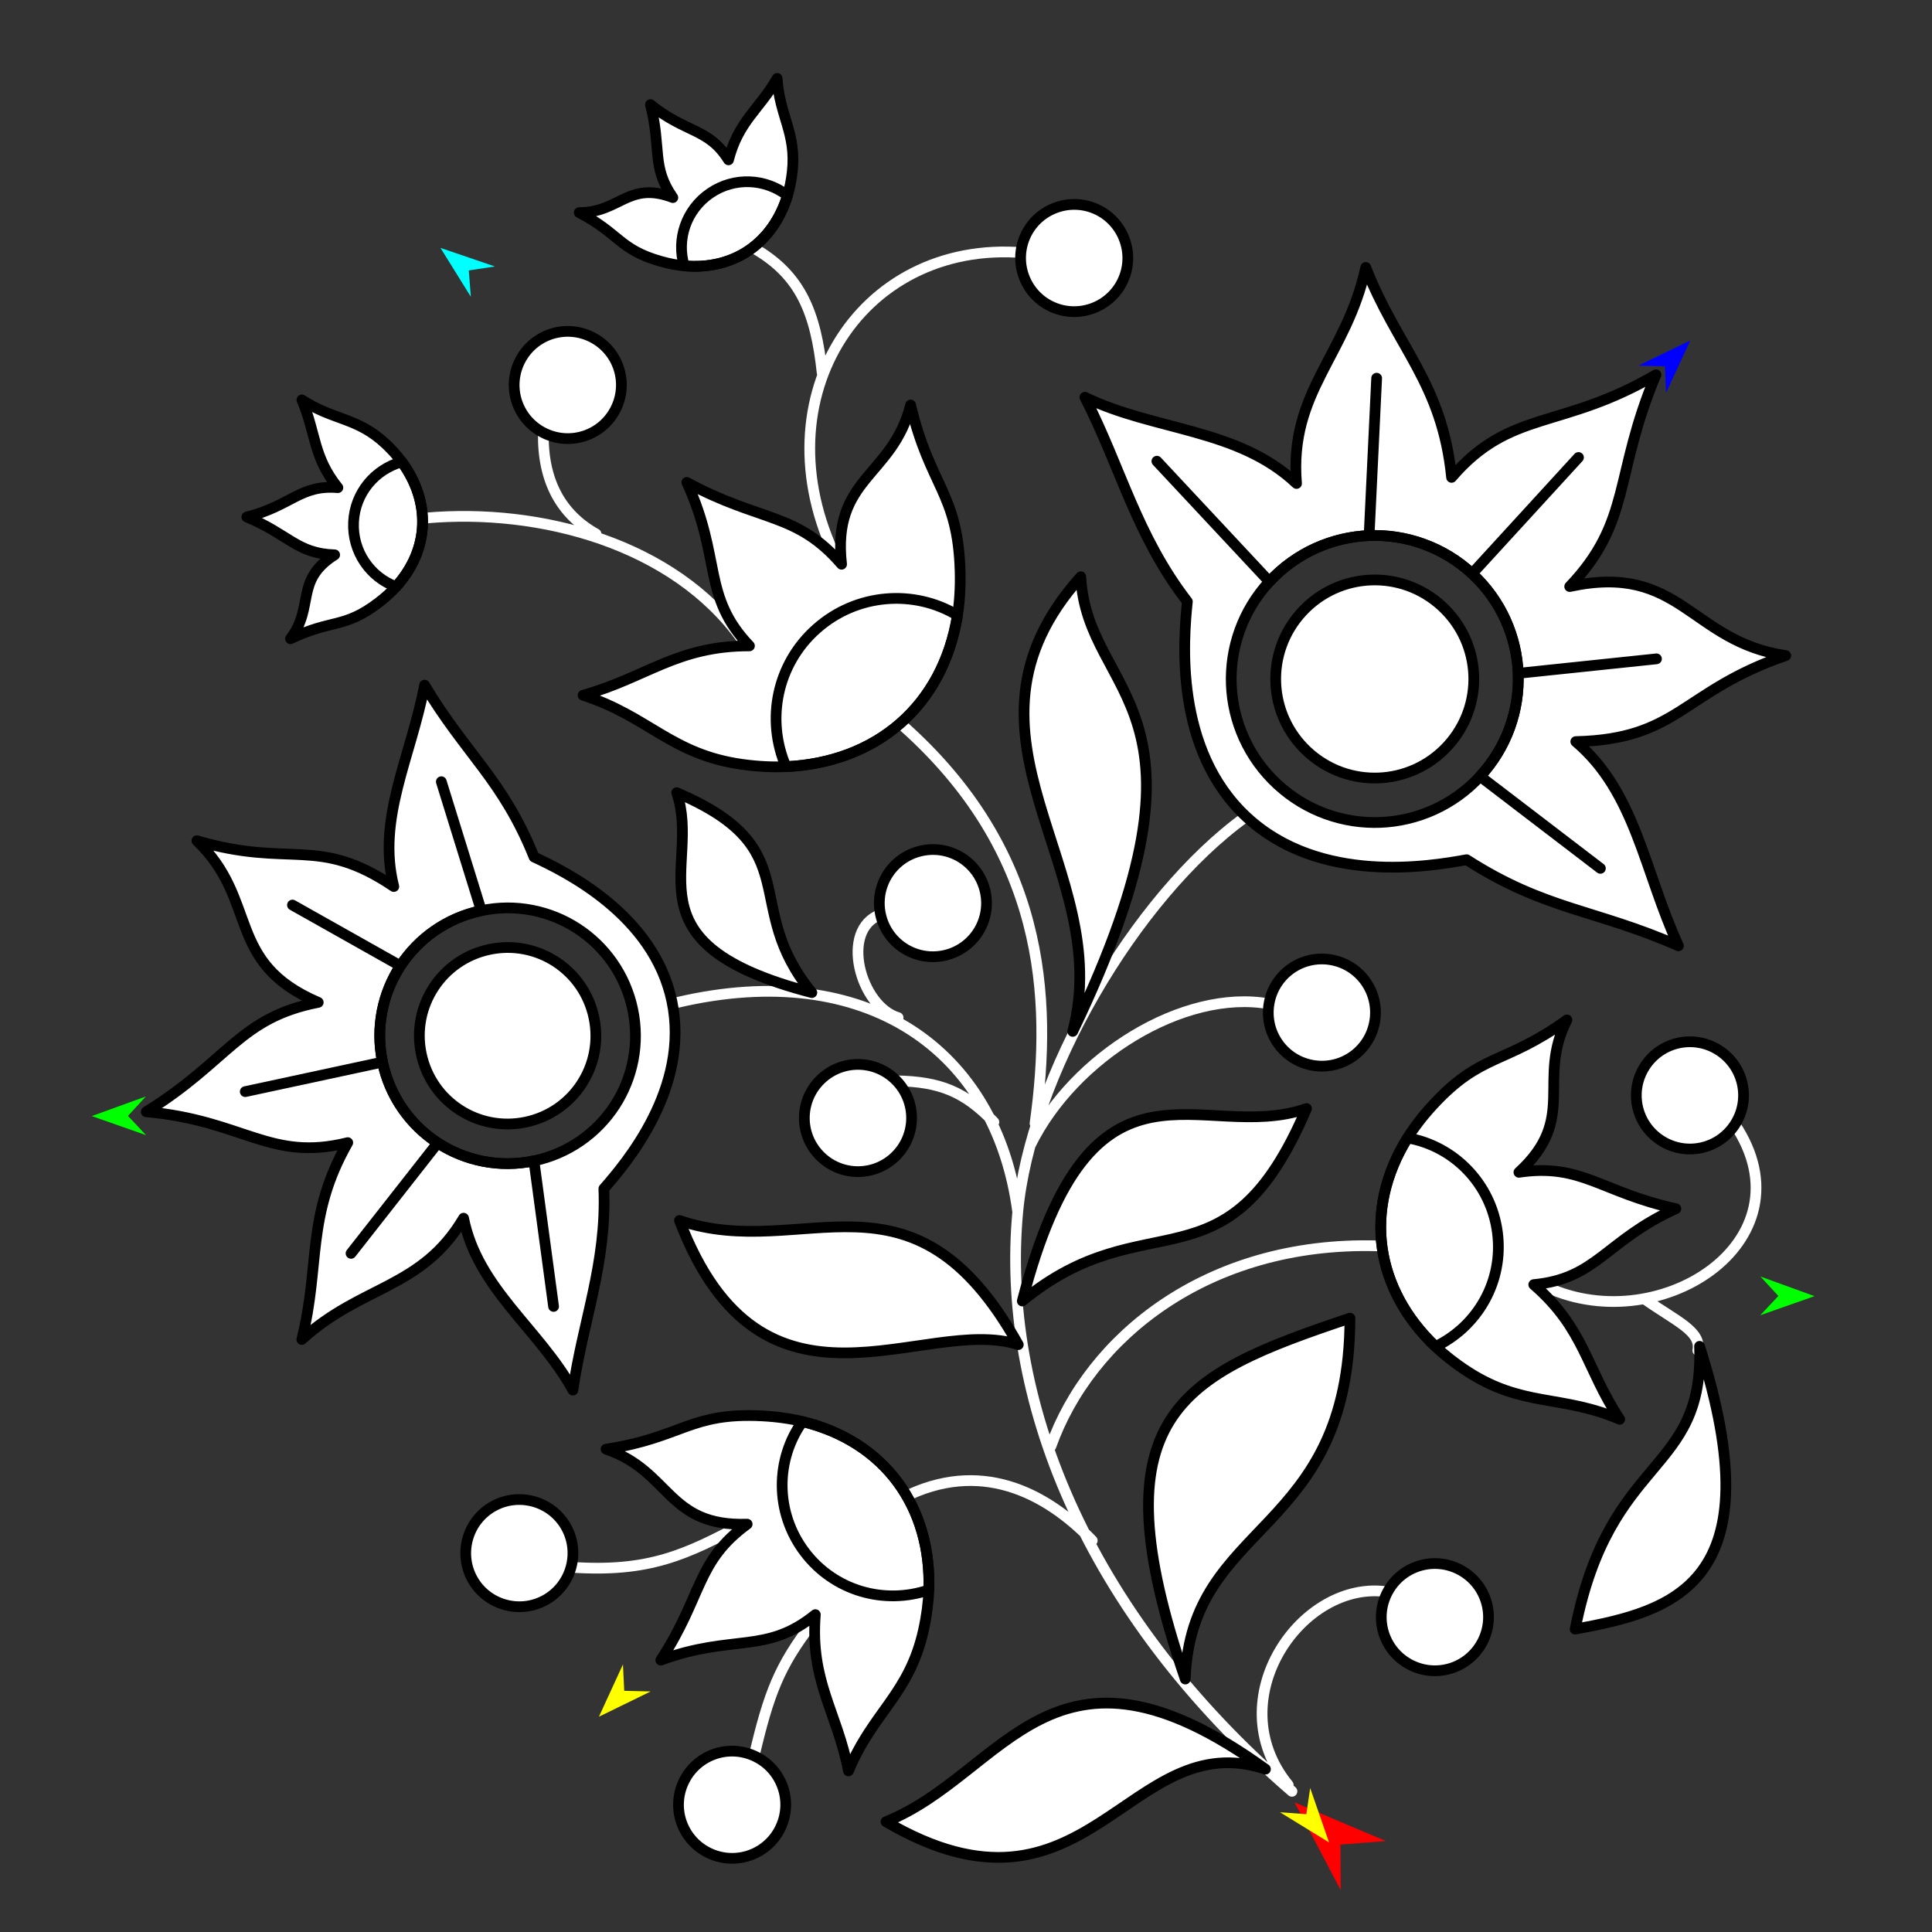 <?xml version="1.0" encoding="utf-8"?>
<!-- Generator: Moho 12.5 build 22414 -->
<!DOCTYPE svg PUBLIC "-//W3C//DTD SVG 1.1//EN" "http://www.w3.org/Graphics/SVG/1.1/DTD/svg11.dtd">
<svg version="1.1" id="Frame_0" xmlns="http://www.w3.org/2000/svg" xmlns:xlink="http://www.w3.org/1999/xlink" width="720px" height="720px">
<rect width="100%" height="100%" fill="#333333" stroke="none"/>
<g id="flower_jacobean_2">
<g id="flower_jacobean">
<path fill="none" stroke="#ffffff" stroke-width="4" stroke-linecap="round" stroke-linejoin="round" d="M 632.729 503.294 C 634.088 496.063 624.828 492.516 612.897 484.095 M 646.547 419.076 C 675.837 462.966 617.029 500.357 574.441 478.724 M 517.133 593.243 C 485.273 588.339 453.922 633.239 480.089 665.217 M 281.049 654.366 C 286.460 631.363 290.300 620.892 302.916 604.661 M 306.395 138.922 C 303.992 116.639 298.494 102.571 280.957 92.497 M 212.805 584.067 C 241.727 586.027 255.583 579.583 277.982 567.476 M 202.498 161.253 C 202.143 179.197 209.067 191.687 222.133 198.990 M 276.387 238.099 C 251.140 202.786 201.561 189.211 158.577 193.063 M 313.270 211.323 C 281.272 150.566 319.930 89.010 381.420 94.197 M 334.121 402.796 C 350.164 403.113 359.386 406.685 370.388 418.159 M 328.155 340.798 C 312.734 346.402 320.662 375.098 334.701 379.240 M 336.556 558.126 C 364.967 543.736 389.410 555.793 407.049 574.116 M 472.918 374.111 C 441.006 368.382 400.041 394.001 384.055 426.609 M 252.505 373.569 C 323.048 357.093 371.311 391.225 379.283 451.676 C 383.946 401.453 422.714 334.407 464.187 304.439 M 513.260 464.287 C 449.570 462.561 405.944 498.759 391.648 538.942 M 336.389 270.346 C 388.925 317.035 392.396 370.788 385.730 418.677 M 379.283 451.676 C 372.956 519.821 403.546 600.335 481.474 667.574 "/>
<path fill="#ffffff" fill-rule="evenodd" stroke="#000000" stroke-width="4" stroke-linecap="round" stroke-linejoin="round" d="M 613.026 397.360 C 619.035 388.083 631.367 385.447 640.644 391.457 C 649.921 397.467 652.557 409.799 646.547 419.076 C 640.537 428.353 628.205 430.988 618.929 424.979 C 609.652 418.969 607.016 406.637 613.026 397.360 M 552.350 612.085 C 557.564 602.339 553.909 590.270 544.163 585.055 C 534.417 579.840 522.347 583.496 517.133 593.243 C 511.918 602.989 515.574 615.058 525.320 620.272 C 535.067 625.487 547.135 621.831 552.350 612.085 M 264.622 690.772 C 254.546 686.225 250.086 674.430 254.632 664.355 C 259.179 654.279 270.974 649.819 281.049 654.366 C 291.125 658.912 295.585 670.707 291.038 680.782 C 286.492 690.858 274.697 695.318 264.622 690.772 M 254.985 99.069 C 252.346 98.833 249.310 98.266 246.190 97.377 C 230.733 92.972 231.034 87.156 215.855 79.229 C 230.929 79.278 234.159 67.327 250.749 73.629 C 242.693 62.110 246.585 55.492 242.404 38.985 C 255.693 49.730 264.037 47.648 271.494 59.567 C 275.179 45.159 282.920 40.872 289.617 29.228 C 290.505 43.321 296.877 49.560 295.241 64.126 C 294.886 67.288 294.269 70.287 293.483 72.861 C 288.133 90.399 273.732 100.759 254.985 99.069 M 299.062 529.762 C 294.726 528.701 289.578 527.949 284.119 527.666 C 257.079 526.264 254.390 535.698 225.874 540.063 C 249.930 548.200 248.564 569.010 278.445 568.006 C 259.324 581.977 261.922 594.647 246.262 618.682 C 273.300 608.796 285.466 616.663 303.849 601.727 C 301.870 626.702 311.874 637.756 316.203 659.966 C 325.298 637.986 338.856 631.513 344.188 607.402 C 345.345 602.170 345.996 597.052 346.146 592.521 C 347.175 561.649 329.865 537.287 299.062 529.762 M 174.274 573.548 C 171.363 584.211 177.616 595.162 188.280 598.073 C 198.943 600.984 209.894 594.730 212.805 584.067 C 215.716 573.403 209.462 562.453 198.798 559.542 C 188.135 556.631 177.185 562.885 174.274 573.548 M 220.684 125.693 C 210.843 120.660 198.844 124.539 193.811 134.380 C 188.778 144.221 192.657 156.221 202.498 161.253 C 212.339 166.286 224.338 162.407 229.371 152.566 C 234.404 142.725 230.525 130.726 220.684 125.693 M 147.610 218.643 C 145.837 220.613 143.563 222.702 140.979 224.665 C 128.182 234.389 123.710 230.659 108.262 238.047 C 117.344 226.016 109.720 216.263 124.715 206.770 C 110.666 206.306 107.706 199.222 91.991 192.664 C 108.560 188.478 111.900 180.553 125.910 181.737 C 116.592 170.146 117.807 161.380 112.509 149.037 C 124.316 156.781 133.131 155.426 143.803 165.473 C 146.120 167.653 148.149 169.947 149.737 172.120 C 160.559 186.921 160.208 204.658 147.610 218.643 M 418.853 88.711 C 414.731 78.455 403.131 73.507 392.875 77.629 C 382.619 81.752 377.672 93.351 381.794 103.607 C 385.917 113.863 397.516 118.811 407.772 114.688 C 418.028 110.566 422.975 98.967 418.853 88.711 M 305.353 430.503 C 297.685 422.541 297.922 409.933 305.884 402.265 C 313.845 394.597 326.453 394.835 334.121 402.796 C 341.789 410.758 341.552 423.366 333.590 431.034 C 325.629 438.701 313.021 438.464 305.353 430.503 M 367.190 332.340 C 364.849 321.537 354.246 314.710 343.444 317.051 C 332.641 319.392 325.814 329.995 328.155 340.798 C 330.496 351.601 341.099 358.427 351.901 356.086 C 362.704 353.746 369.530 343.143 367.190 332.340 M 195.942 418.172 C 213.751 414.424 225.095 397.035 221.347 379.226 C 217.600 361.417 200.211 350.073 182.402 353.820 C 164.592 357.568 153.249 374.957 156.996 392.766 C 160.744 410.575 178.133 421.919 195.942 418.172 M 163.125 425.925 C 152.946 419.285 145.259 408.680 142.550 395.806 C 139.841 382.932 142.602 370.129 149.243 359.949 C 155.883 349.770 166.488 342.083 179.362 339.374 C 192.236 336.665 205.039 339.426 215.218 346.067 C 225.398 352.707 233.085 363.311 235.794 376.186 C 238.503 389.060 235.742 401.863 229.102 412.042 C 222.461 422.222 211.857 429.909 198.982 432.618 C 186.108 435.327 173.305 432.566 163.125 425.925 M 225.040 442.988 C 233.250 433.607 257.209 405.534 250.387 373.115 C 243.566 340.697 210.326 324.659 199.031 319.383 C 187.465 290.583 173.698 281.214 158.224 255.345 C 153.092 282.315 140.325 305.195 146.757 330.382 C 118.362 311.215 108.383 323.622 73.370 313.312 C 96.561 335.550 83.823 358.659 118.596 373.552 C 89.188 379.293 85.361 395.203 54.514 414.331 C 90.800 417.523 100.515 433.068 129.596 425.827 C 113.918 453.378 119.445 471.413 112.481 499.185 C 134.702 478.885 157.138 480.381 172.765 453.987 C 177.966 480.243 201.195 495.549 213.499 518.040 C 217.275 492.167 226.142 470.743 225.040 442.988 M 380.977 484.852 C 427.353 446.632 457.060 483.218 486.896 413.135 C 447.596 426.731 406.898 384.547 380.977 484.852 M 471.595 659.312 C 420.540 642.398 405.292 722.846 330.190 678.904 C 374.817 660.913 391.860 601.660 471.595 659.312 M 379.486 501.111 C 344.247 489.768 284.251 536.074 253.218 454.836 C 299.484 470.620 339.807 430.071 379.486 501.111 M 441.717 625.727 C 443.707 566.468 502.888 572.589 503.088 491.247 C 439.404 512.590 408.039 527.374 441.717 625.727 M 399.766 384.367 C 416.063 323.416 349.322 274.542 402.775 214.944 C 405.116 260.526 458.513 262.150 399.766 384.367 M 512.329 380.593 C 514.123 369.685 506.771 359.439 495.864 357.646 C 484.957 355.853 474.712 363.204 472.918 374.111 C 471.124 385.018 478.476 395.264 489.383 397.058 C 500.290 398.851 510.536 391.500 512.329 380.593 M 524.541 424.071 C 526.889 420.274 530.032 416.128 533.726 412.099 C 552.022 392.140 560.555 396.981 583.946 380.099 C 572.500 402.767 588.065 416.647 566.056 436.883 C 589.485 433.438 596.517 444.292 624.534 450.449 C 598.325 462.359 595.167 476.498 571.587 478.739 C 590.510 495.158 591.127 510.054 603.613 528.925 C 581.717 519.630 567.512 524.522 546.804 511.069 C 542.311 508.149 538.258 504.957 534.974 501.831 C 512.594 480.542 507.854 451.034 524.541 424.071 M 356.826 229.307 C 357.601 224.520 357.972 218.880 357.808 212.944 C 356.997 183.539 346.547 181.439 339.362 150.934 C 332.623 177.687 309.969 178.002 313.631 210.275 C 296.852 190.772 283.355 194.677 255.975 179.789 C 269.012 208.219 261.541 222.073 279.301 240.695 C 252.082 240.704 240.974 252.491 217.293 259.094 C 241.882 267.049 250.060 281.175 276.631 284.871 C 282.398 285.673 287.996 285.936 292.917 285.708 C 326.439 284.161 351.331 263.315 356.826 229.307 M 485.235 227.999 C 471.375 242.995 472.292 266.272 487.287 280.132 C 502.283 293.992 525.561 293.076 539.420 278.080 C 553.280 263.085 552.364 239.807 537.368 225.947 C 522.372 212.087 499.095 213.004 485.235 227.999 M 510.224 199.590 C 523.850 199.054 537.771 203.764 548.611 213.783 C 559.451 223.802 565.241 237.310 565.777 250.936 C 566.313 264.562 561.604 278.483 551.584 289.323 C 541.565 300.163 528.058 305.953 514.432 306.489 C 500.805 307.026 486.885 302.316 476.044 292.297 C 465.204 282.277 459.414 268.770 458.878 255.144 C 458.341 241.518 463.051 227.596 473.070 216.756 C 483.090 205.916 496.597 200.126 510.224 199.590 M 442.495 224.194 C 441.076 238.109 437.390 279.355 464.687 304.584 C 491.984 329.814 532.812 322.897 546.573 320.388 C 575.861 339.226 594.541 338.857 625.501 352.473 C 612.679 324.465 609.499 295.239 587.255 276.372 C 625.684 275.467 626.755 257.634 665.486 244.325 C 629.824 239.042 626.469 209.626 584.981 218.585 C 608.158 194.232 601.326 177.190 617.124 139.654 C 581.853 160.301 562.868 152.389 540.964 177.903 C 537.413 142.513 520.642 129.602 508.976 99.670 C 501.831 132.676 480.332 145.880 483.178 180.177 C 461.366 159.533 430.171 160.617 404.306 148.031 C 417.657 174.156 423.459 199.516 442.495 224.194 Z"/>
<path fill="none" stroke="#000000" stroke-width="4" stroke-linecap="round" stroke-linejoin="round" d="M 293.483 72.861 C 285.232 66.506 273.718 65.857 264.743 71.941 C 255.655 78.100 252.015 89.234 254.985 99.069 C 273.732 100.759 288.133 90.399 293.483 72.861 M 346.146 592.521 C 329.529 598.155 310.822 592.914 299.830 578.325 C 288.702 563.553 288.968 543.822 299.062 529.762 C 329.865 537.287 347.175 561.649 346.146 592.521 M 149.737 172.120 C 139.702 174.909 132.275 183.731 131.759 194.562 C 131.235 205.528 137.959 215.119 147.610 218.643 C 160.208 204.658 160.559 186.921 149.737 172.120 M 130.824 467.093 C 141.591 453.370 152.358 439.648 163.125 425.925 C 152.946 419.285 145.259 408.680 142.550 395.806 C 125.499 399.476 108.449 403.147 91.398 406.817 M 206.300 486.868 C 203.861 468.785 201.422 450.701 198.982 432.618 C 186.108 435.327 173.305 432.566 163.125 425.925 M 164.469 291.326 C 169.433 307.342 174.397 323.358 179.362 339.374 C 166.488 342.083 155.883 349.770 149.243 359.949 C 135.827 352.394 122.411 344.839 108.995 337.284 M 142.550 395.806 C 139.841 382.932 142.602 370.129 149.243 359.949 M 534.974 501.831 C 550.772 494.197 560.436 477.344 558.043 459.235 C 555.621 440.900 541.597 427.018 524.541 424.071 C 507.854 451.034 512.594 480.542 534.974 501.831 M 292.917 285.708 C 285.383 268.198 289.446 247.486 304.299 234.325 C 319.338 221.000 340.729 219.587 356.826 229.307 C 351.331 263.315 326.439 284.161 292.917 285.708 M 513.038 140.945 C 512.100 160.494 511.162 180.042 510.224 199.590 C 523.850 199.054 537.771 203.764 548.611 213.783 C 561.827 199.350 575.044 184.918 588.260 170.486 M 431.139 171.875 C 445.116 186.835 459.093 201.796 473.070 216.756 C 483.090 205.916 496.597 200.126 510.224 199.590 M 596.418 323.610 C 581.474 312.181 566.529 300.752 551.584 289.323 C 561.604 278.483 566.313 264.562 565.777 250.936 C 582.958 249.134 600.140 247.333 617.321 245.532 M 548.611 213.783 C 559.451 223.802 565.241 237.310 565.777 250.936 "/>
<path fill="#ffffff" fill-rule="evenodd" stroke="#000000" stroke-width="4" stroke-linecap="round" stroke-linejoin="round" d="M 252.171 295.404 C 261.715 323.044 232.036 351.644 302.555 369.911 C 275.700 337.286 301.437 316.412 252.171 295.404 Z"/>
<path fill="#ffffff" fill-rule="evenodd" stroke="#000000" stroke-width="4" stroke-linecap="round" stroke-linejoin="round" d="M 587.023 607.130 C 623.221 600.468 661.681 590.585 633.374 501.732 C 635.162 549.761 599.876 541.688 587.023 607.130 Z"/>
</g>
<g id="specs_2">
<path fill="#ff0000" fill-rule="evenodd" stroke="none" d="M 482.453 671.712 C 482.456 671.713 516.447 686.107 516.451 686.109 C 516.449 686.109 499.543 687.427 499.541 687.427 C 499.541 687.429 499.640 704.387 499.640 704.388 C 499.638 704.385 482.454 671.715 482.453 671.712 Z"/>
<path fill="#0000ff" fill-rule="evenodd" stroke="none" d="M 629.909 126.898 C 629.908 126.900 620.893 146.355 620.892 146.357 C 620.892 146.356 620.454 136.515 620.454 136.514 C 620.453 136.514 610.606 136.243 610.605 136.243 C 610.607 136.242 629.907 126.899 629.909 126.898 Z"/>
<path fill="#00ff00" fill-rule="evenodd" stroke="none" d="M 34.202 415.930 C 34.204 415.929 54.360 408.615 54.362 408.615 C 54.362 408.615 47.688 415.861 47.688 415.862 C 47.688 415.863 54.435 423.040 54.435 423.041 C 54.433 423.040 34.204 415.931 34.202 415.930 Z"/>
<path fill="#ffff00" fill-rule="evenodd" stroke="none" d="M 223.207 639.765 C 223.208 639.763 232.157 620.278 232.158 620.276 C 232.158 620.277 232.629 630.116 232.629 630.117 C 232.630 630.117 242.478 630.356 242.479 630.356 C 242.477 630.357 223.209 639.764 223.207 639.765 Z"/>
<path fill="#ffff00" fill-rule="evenodd" stroke="none" d="M 495.291 686.601 C 495.290 686.599 488.264 666.341 488.263 666.339 C 488.263 666.340 486.844 676.088 486.844 676.089 C 486.843 676.089 477.018 675.375 477.017 675.375 C 477.019 675.377 495.289 686.600 495.291 686.601 Z"/>
<path fill="#00ff00" fill-rule="evenodd" stroke="none" d="M 676.228 483.039 C 676.226 483.038 656.070 475.724 656.068 475.723 C 656.069 475.724 662.742 482.970 662.743 482.971 C 662.742 482.972 655.996 490.149 655.995 490.150 C 655.997 490.149 676.226 483.040 676.228 483.039 Z"/>
<path fill="#00ffff" fill-rule="evenodd" stroke="none" d="M 164.153 92.384 C 164.154 92.385 175.468 110.600 175.469 110.601 C 175.469 110.600 174.707 100.779 174.707 100.778 C 174.708 100.778 184.448 99.311 184.449 99.311 C 184.447 99.310 164.155 92.384 164.153 92.384 Z"/>
</g>
</g>
</svg>
